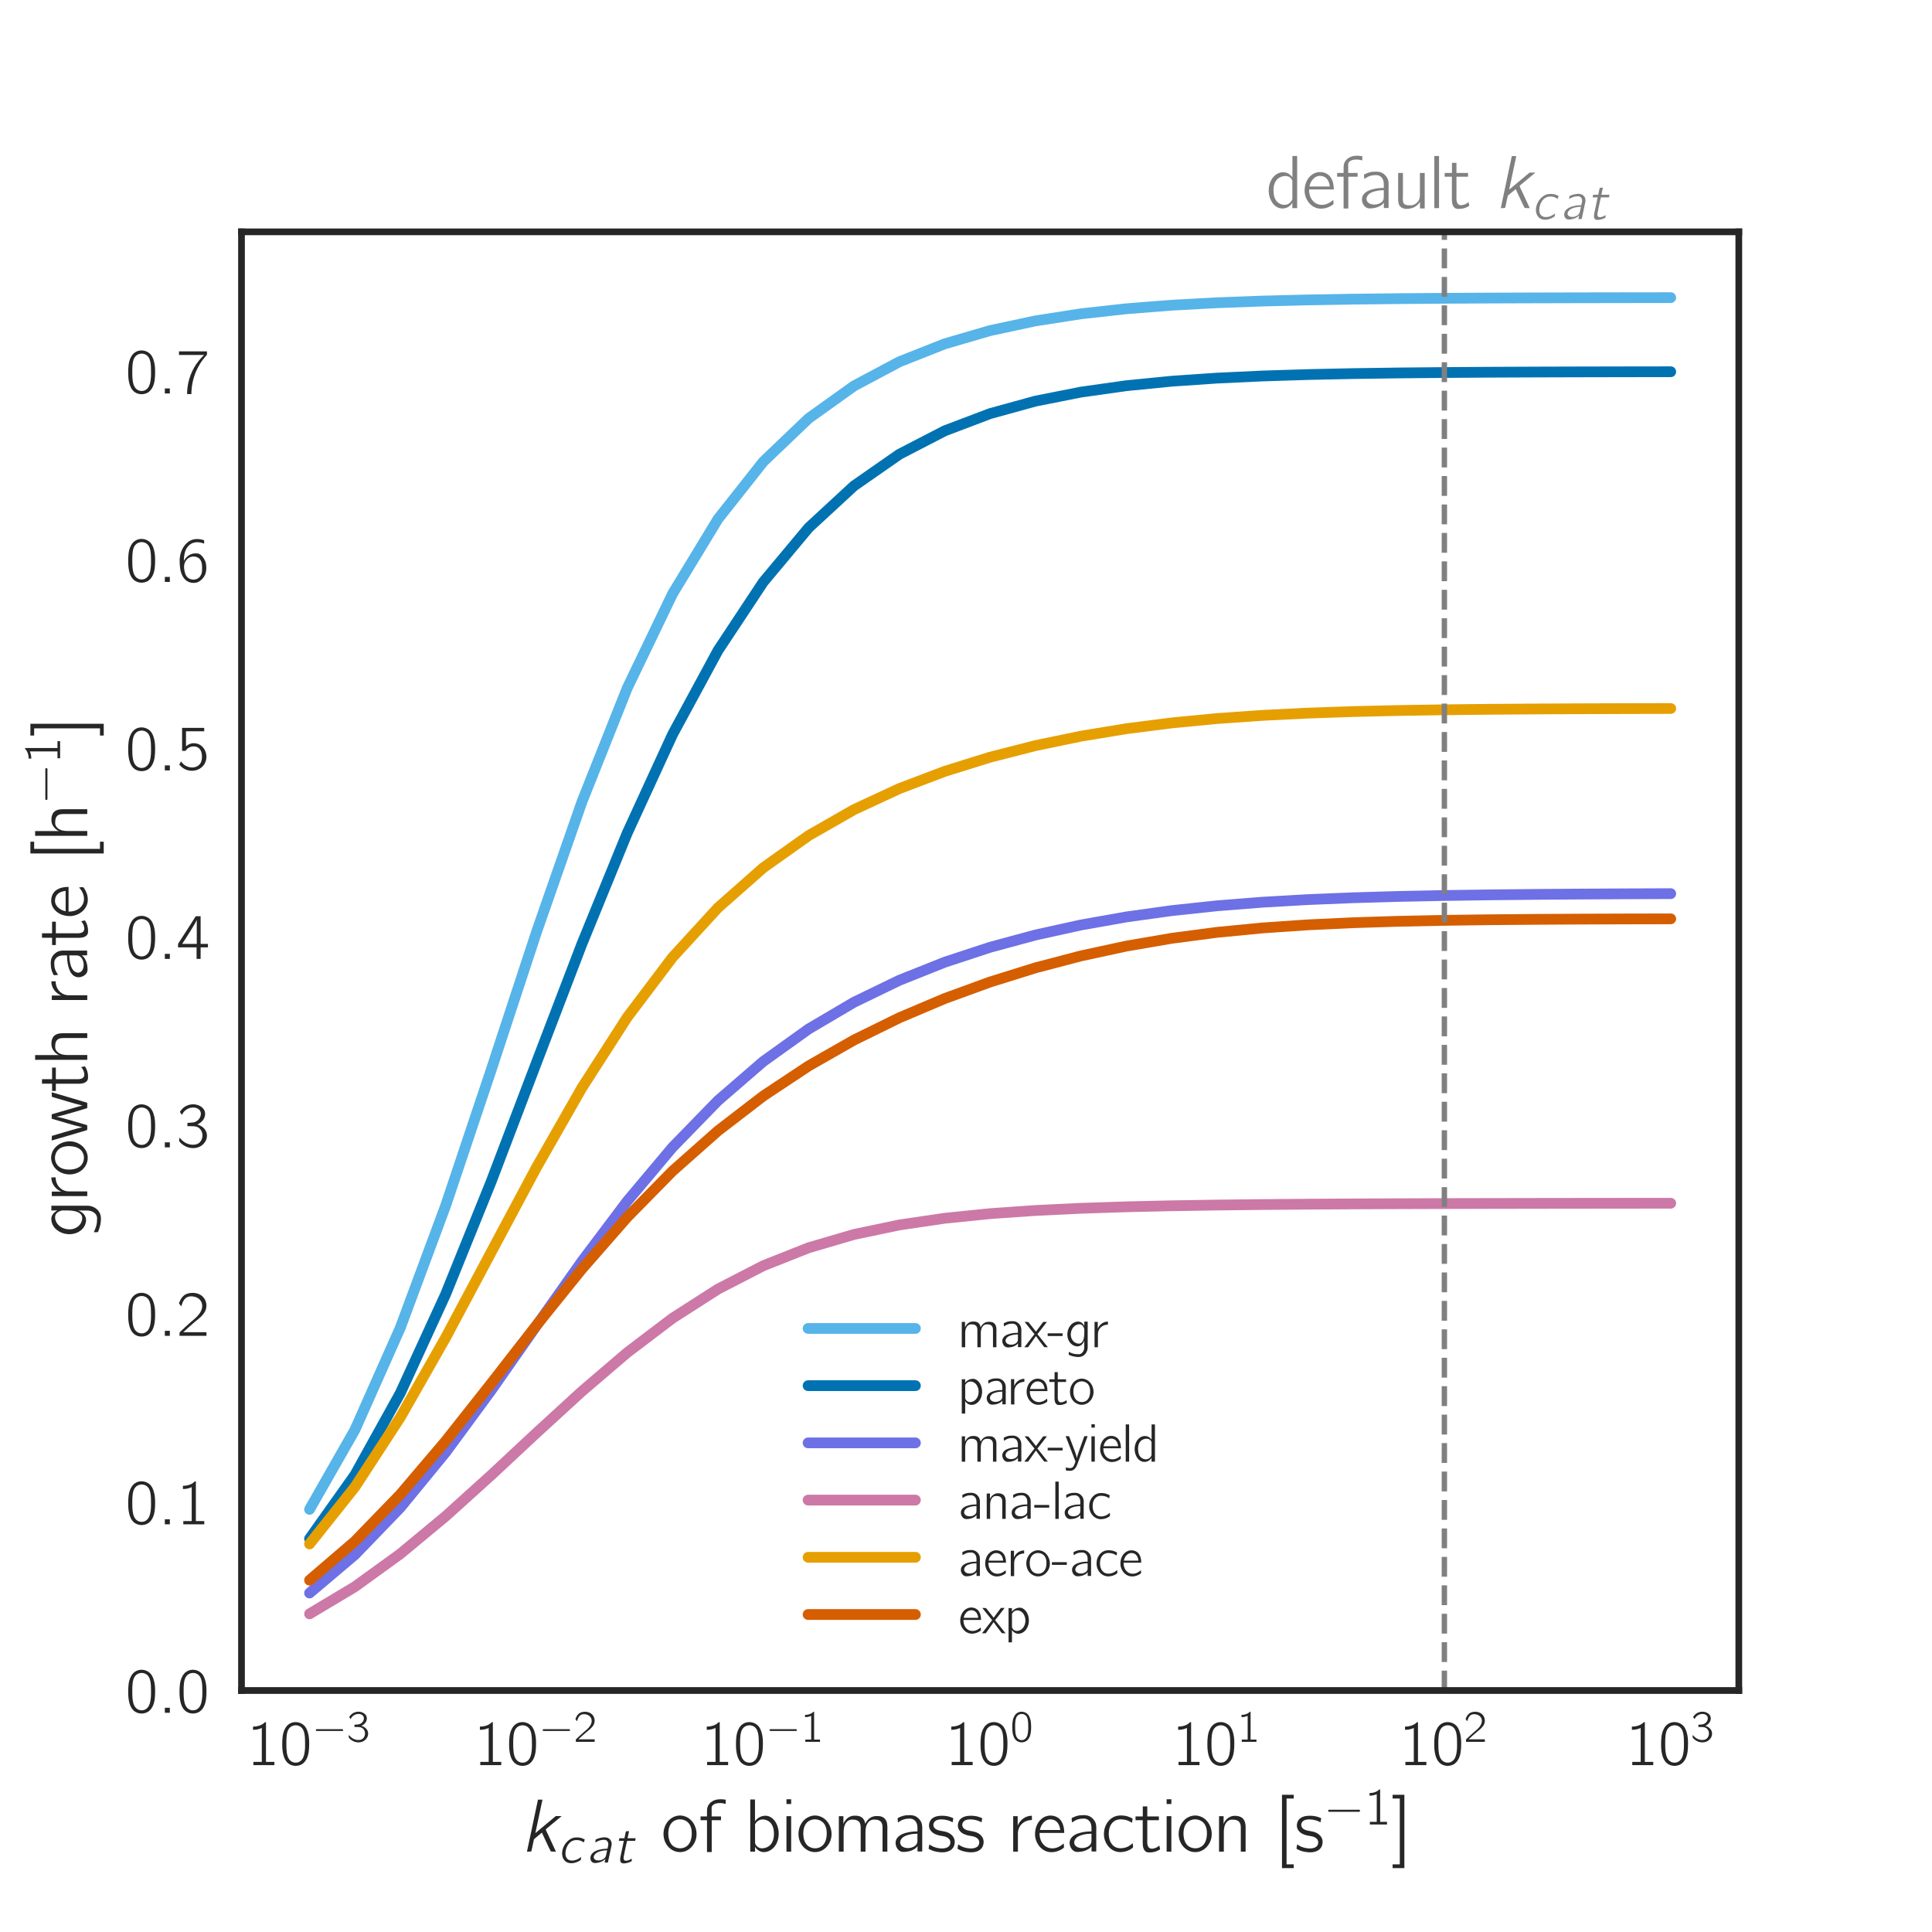 <?xml version="1.0" encoding="utf-8" standalone="no"?>
<!DOCTYPE svg PUBLIC "-//W3C//DTD SVG 1.1//EN"
  "http://www.w3.org/Graphics/SVG/1.1/DTD/svg11.dtd">
<!-- Created with matplotlib (http://matplotlib.org/) -->
<svg height="360pt" version="1.1" viewBox="0 0 360 360" width="360pt" xmlns="http://www.w3.org/2000/svg" xmlns:xlink="http://www.w3.org/1999/xlink">
 <defs>
  <style type="text/css">
*{stroke-linecap:butt;stroke-linejoin:round;}
  </style>
 </defs>
 <g id="figure_1">
  <g id="patch_1">
   <path d="M 0 360 
L 360 360 
L 360 0 
L 0 0 
z
" style="fill:#ffffff;"/>
  </g>
  <g id="axes_1">
   <g id="patch_2">
    <path d="M 45 315 
L 324 315 
L 324 43.2 
L 45 43.2 
z
" style="fill:#ffffff;"/>
   </g>
   <g id="matplotlib.axis_1">
    <g id="xtick_1">
     <g id="line2d_1"/>
     <g id="text_1">
      <!-- $10^{-3}$ -->
      <defs>
       <path d="M 9.703 60.016 
L 9.703 55 
C 15.203 55 19 56 23.406 57.906 
L 23.406 5.016 
L 10.297 5.016 
L 10.297 0 
L 43 0 
L 43 5.016 
L 29.906 5.016 
L 29.906 67 
C 27.5 67 27.906 66.359 26 64.875 
C 21.906 61.719 16.203 60.016 9.703 60.016 
z
" id="Computer_Modern_Bright-49"/>
       <path d="M 14.797 63.859 
C 11.906 61.859 9.906 59.141 8.406 56.031 
C 4.797 49 4.406 40.766 4.406 31.828 
C 4.406 20.578 6.406 10.25 12 4.312 
C 17.297 -1.203 25.703 -2.609 32.797 0.297 
C 37.203 2.016 40.406 5.719 42.406 9.734 
C 46 16.875 46.406 25.406 46.406 34.234 
C 46.406 37.047 46.297 39.859 46 42.672 
C 45.297 49.406 43 56.828 39.297 60.953 
C 33.203 67.688 22.297 69.188 14.797 63.859 
z
M 34.906 58.141 
C 39.594 53.125 40 43.484 40 34.344 
L 40 28.922 
C 40 24.297 39.203 18.281 38.203 14.859 
C 36.797 10.141 34.5 6.734 29.906 4.625 
C 24.297 2.609 18.5 4.516 15.297 8.938 
C 11 14.656 10.797 24.797 10.797 33.734 
C 10.797 42.172 10.906 51.516 15 57.031 
C 19.5 63.062 29.203 64.062 34.906 58.141 
z
" id="Computer_Modern_Bright-48"/>
       <path d="M 9.797 28.078 
C 8 27.484 7.797 24.781 9.797 24.281 
C 10.297 24.078 10.906 24.188 11.5 24.188 
L 64.703 24.188 
C 65.906 24.188 67.797 23.781 68.797 24.781 
C 69.906 25.875 69.297 27.875 67.703 28.188 
C 66.5 28.375 65.094 28.188 63.906 28.188 
L 11.406 28.188 
C 10.906 28.188 10.297 28.281 9.797 28.078 
z
" id="Computer_Modern_Bright_Math_Symbols-0"/>
       <path d="M 8.094 50.719 
C 8.906 51.922 9.5 53.234 10.406 54.438 
C 12.5 57.25 15.406 59.453 18.703 60.766 
C 23.906 62.875 31.5 62.875 35.594 58.219 
C 39.203 54.078 37.703 47.609 34.406 43.781 
C 31.406 40.25 27.5 38.531 21.703 38.531 
C 20 38.531 18.406 38.031 16.703 38.031 
L 16.703 33 
L 23.594 33 
C 29.406 33 33.203 32.109 36.406 28.688 
C 41.906 22.859 41.406 12.516 35.297 7.203 
C 32.203 4.594 27.906 3.781 23.906 4.078 
C 16.094 4.688 9.203 8.812 4.594 15.234 
C 4.094 14.234 4.094 12.828 3.906 11.719 
C 3.594 10.109 3.594 10.109 4.594 8.812 
C 7.5 4.891 13.203 1.281 17.703 -0.031 
C 25.703 -2.438 35 -1.344 41.203 4.781 
C 42.406 6 43.5 7.297 44.406 8.703 
C 48.094 14.531 48.203 22.156 44.094 27.781 
C 42.406 30.094 40.203 31.906 37.703 33.312 
C 36 34.312 34 35.312 32 35.516 
C 37.797 38.234 43.203 42.828 44.203 50.359 
C 45.094 57.375 41 61.688 36.797 64.188 
C 30.297 68 21.797 68 15.094 64.672 
C 12 63.172 9.203 60.969 7.094 58.25 
C 6.703 57.75 5.203 56.047 5.203 55.234 
C 5.203 54.734 5.594 54.234 5.906 53.828 
z
" id="Computer_Modern_Bright-51"/>
      </defs>
      <g style="fill:#262626;" transform="translate(45.988 328.902)scale(0.12 -0.12)">
       <use transform="scale(0.996)" xlink:href="#Computer_Modern_Bright-49"/>
       <use transform="translate(50.643 0)scale(0.996)" xlink:href="#Computer_Modern_Bright-48"/>
       <use transform="translate(101.286 36.154)scale(0.697)" xlink:href="#Computer_Modern_Bright_Math_Symbols-0"/>
       <use transform="translate(155.527 36.154)scale(0.697)" xlink:href="#Computer_Modern_Bright-51"/>
      </g>
     </g>
    </g>
    <g id="xtick_2">
     <g id="line2d_2"/>
     <g id="text_2">
      <!-- $10^{-2}$ -->
      <defs>
       <path d="M 7.297 45.969 
C 8.703 51.594 11.094 57.984 16.797 60.5 
C 19.203 61.5 21.797 61.703 24.406 61.5 
C 29.297 61.094 34.094 59.094 37.094 55.094 
C 39.297 52.078 40.094 48.375 39.703 44.781 
C 38.5 34.344 28.297 26.844 21.703 21.234 
C 17.906 18.031 7.094 7.812 7.094 7.812 
L 5.406 6.203 
C 4.5 5.312 4.406 5.312 4.406 3.5 
L 4.406 0 
L 46.406 0 
L 46.406 5.625 
L 10.203 5.625 
C 13.406 8.734 26.703 20.516 28.5 21.922 
C 34.297 26.656 40.797 31.375 44.297 38.219 
C 48.203 46.062 46.5 55.938 39.906 61.766 
C 35.906 65.297 30.406 67 25.094 67 
C 20.203 67 15.203 66 11.297 62.906 
C 8.297 60.391 5.797 56.688 4.406 52.875 
C 4.094 52.281 3.594 51.281 3.703 50.578 
C 3.797 49.984 4.406 49.484 4.703 49.078 
C 5.5 48.078 6.297 46.875 7.297 45.969 
z
" id="Computer_Modern_Bright-50"/>
      </defs>
      <g style="fill:#262626;" transform="translate(88.261 328.902)scale(0.12 -0.12)">
       <use transform="scale(0.996)" xlink:href="#Computer_Modern_Bright-49"/>
       <use transform="translate(50.643 0)scale(0.996)" xlink:href="#Computer_Modern_Bright-48"/>
       <use transform="translate(101.286 36.154)scale(0.697)" xlink:href="#Computer_Modern_Bright_Math_Symbols-0"/>
       <use transform="translate(155.527 36.154)scale(0.697)" xlink:href="#Computer_Modern_Bright-50"/>
      </g>
     </g>
    </g>
    <g id="xtick_3">
     <g id="line2d_3"/>
     <g id="text_3">
      <!-- $10^{-1}$ -->
      <g style="fill:#262626;" transform="translate(130.534 328.902)scale(0.12 -0.12)">
       <use transform="scale(0.996)" xlink:href="#Computer_Modern_Bright-49"/>
       <use transform="translate(50.643 0)scale(0.996)" xlink:href="#Computer_Modern_Bright-48"/>
       <use transform="translate(101.286 36.154)scale(0.697)" xlink:href="#Computer_Modern_Bright_Math_Symbols-0"/>
       <use transform="translate(155.527 36.154)scale(0.697)" xlink:href="#Computer_Modern_Bright-49"/>
      </g>
     </g>
    </g>
    <g id="xtick_4">
     <g id="line2d_4"/>
     <g id="text_4">
      <!-- $10^{0}$ -->
      <g style="fill:#262626;" transform="translate(176.1 328.902)scale(0.12 -0.12)">
       <use transform="scale(0.996)" xlink:href="#Computer_Modern_Bright-49"/>
       <use transform="translate(50.643 0)scale(0.996)" xlink:href="#Computer_Modern_Bright-48"/>
       <use transform="translate(101.286 36.154)scale(0.697)" xlink:href="#Computer_Modern_Bright-48"/>
      </g>
     </g>
    </g>
    <g id="xtick_5">
     <g id="line2d_5"/>
     <g id="text_5">
      <!-- $10^{1}$ -->
      <g style="fill:#262626;" transform="translate(218.372 328.902)scale(0.12 -0.12)">
       <use transform="scale(0.996)" xlink:href="#Computer_Modern_Bright-49"/>
       <use transform="translate(50.643 0)scale(0.996)" xlink:href="#Computer_Modern_Bright-48"/>
       <use transform="translate(101.286 36.154)scale(0.697)" xlink:href="#Computer_Modern_Bright-49"/>
      </g>
     </g>
    </g>
    <g id="xtick_6">
     <g id="line2d_6"/>
     <g id="text_6">
      <!-- $10^{2}$ -->
      <g style="fill:#262626;" transform="translate(260.645 328.902)scale(0.12 -0.12)">
       <use transform="scale(0.996)" xlink:href="#Computer_Modern_Bright-49"/>
       <use transform="translate(50.643 0)scale(0.996)" xlink:href="#Computer_Modern_Bright-48"/>
       <use transform="translate(101.286 36.154)scale(0.697)" xlink:href="#Computer_Modern_Bright-50"/>
      </g>
     </g>
    </g>
    <g id="xtick_7">
     <g id="line2d_7"/>
     <g id="text_7">
      <!-- $10^{3}$ -->
      <g style="fill:#262626;" transform="translate(302.918 328.902)scale(0.12 -0.12)">
       <use transform="scale(0.996)" xlink:href="#Computer_Modern_Bright-49"/>
       <use transform="translate(50.643 0)scale(0.996)" xlink:href="#Computer_Modern_Bright-48"/>
       <use transform="translate(101.286 36.154)scale(0.697)" xlink:href="#Computer_Modern_Bright-51"/>
      </g>
     </g>
    </g>
    <g id="xtick_8">
     <g id="line2d_8"/>
    </g>
    <g id="xtick_9">
     <g id="line2d_9"/>
    </g>
    <g id="xtick_10">
     <g id="line2d_10"/>
    </g>
    <g id="xtick_11">
     <g id="line2d_11"/>
    </g>
    <g id="xtick_12">
     <g id="line2d_12"/>
    </g>
    <g id="xtick_13">
     <g id="line2d_13"/>
    </g>
    <g id="xtick_14">
     <g id="line2d_14"/>
    </g>
    <g id="xtick_15">
     <g id="line2d_15"/>
    </g>
    <g id="xtick_16">
     <g id="line2d_16"/>
    </g>
    <g id="xtick_17">
     <g id="line2d_17"/>
    </g>
    <g id="xtick_18">
     <g id="line2d_18"/>
    </g>
    <g id="xtick_19">
     <g id="line2d_19"/>
    </g>
    <g id="xtick_20">
     <g id="line2d_20"/>
    </g>
    <g id="xtick_21">
     <g id="line2d_21"/>
    </g>
    <g id="xtick_22">
     <g id="line2d_22"/>
    </g>
    <g id="xtick_23">
     <g id="line2d_23"/>
    </g>
    <g id="xtick_24">
     <g id="line2d_24"/>
    </g>
    <g id="xtick_25">
     <g id="line2d_25"/>
    </g>
    <g id="xtick_26">
     <g id="line2d_26"/>
    </g>
    <g id="xtick_27">
     <g id="line2d_27"/>
    </g>
    <g id="xtick_28">
     <g id="line2d_28"/>
    </g>
    <g id="xtick_29">
     <g id="line2d_29"/>
    </g>
    <g id="xtick_30">
     <g id="line2d_30"/>
    </g>
    <g id="xtick_31">
     <g id="line2d_31"/>
    </g>
    <g id="xtick_32">
     <g id="line2d_32"/>
    </g>
    <g id="xtick_33">
     <g id="line2d_33"/>
    </g>
    <g id="xtick_34">
     <g id="line2d_34"/>
    </g>
    <g id="xtick_35">
     <g id="line2d_35"/>
    </g>
    <g id="xtick_36">
     <g id="line2d_36"/>
    </g>
    <g id="xtick_37">
     <g id="line2d_37"/>
    </g>
    <g id="xtick_38">
     <g id="line2d_38"/>
    </g>
    <g id="xtick_39">
     <g id="line2d_39"/>
    </g>
    <g id="xtick_40">
     <g id="line2d_40"/>
    </g>
    <g id="xtick_41">
     <g id="line2d_41"/>
    </g>
    <g id="xtick_42">
     <g id="line2d_42"/>
    </g>
    <g id="xtick_43">
     <g id="line2d_43"/>
    </g>
    <g id="xtick_44">
     <g id="line2d_44"/>
    </g>
    <g id="xtick_45">
     <g id="line2d_45"/>
    </g>
    <g id="xtick_46">
     <g id="line2d_46"/>
    </g>
    <g id="xtick_47">
     <g id="line2d_47"/>
    </g>
    <g id="xtick_48">
     <g id="line2d_48"/>
    </g>
    <g id="xtick_49">
     <g id="line2d_49"/>
    </g>
    <g id="xtick_50">
     <g id="line2d_50"/>
    </g>
    <g id="xtick_51">
     <g id="line2d_51"/>
    </g>
    <g id="xtick_52">
     <g id="line2d_52"/>
    </g>
    <g id="xtick_53">
     <g id="line2d_53"/>
    </g>
    <g id="xtick_54">
     <g id="line2d_54"/>
    </g>
    <g id="xtick_55">
     <g id="line2d_55"/>
    </g>
    <g id="xtick_56">
     <g id="line2d_56"/>
    </g>
    <g id="xtick_57">
     <g id="line2d_57"/>
    </g>
    <g id="xtick_58">
     <g id="line2d_58"/>
    </g>
    <g id="xtick_59">
     <g id="line2d_59"/>
    </g>
    <g id="xtick_60">
     <g id="line2d_60"/>
    </g>
    <g id="xtick_61">
     <g id="line2d_61"/>
    </g>
    <g id="text_8">
     <!-- $k_{cat}$ of biomass reaction [s$^{-1}$] -->
     <defs>
      <path d="M 22.906 69.5 
L 8.203 0 
C 10.203 0 12.203 0 13.906 0.297 
L 14.297 1.391 
C 15.297 6.438 16.406 11.359 17.5 16.406 
L 18.703 17.609 
C 21.906 20.125 24.906 22.938 28.203 25.453 
L 29.5 22.438 
C 33.094 15.188 36.297 7.344 40.094 0.297 
C 42.094 0 44.594 0 46.906 0 
L 36.797 21.812 
C 35.703 24.531 34.203 26.672 33.297 29.594 
L 34.797 31.094 
L 54.5 47.5 
L 54.5 47.5 
C 51.906 47.5 49.297 47.5 46.797 47.5 
L 45.703 46.703 
L 19.406 24.75 
L 28.906 69.5 
z
" id="Computer_Modern_Bright_Math_Slanted-107"/>
      <path d="M 45.594 11.328 
C 44.406 10.609 43.406 9.703 42.297 9 
C 39.703 7.266 37 5.938 34 5.219 
C 29.5 4 25.297 4 21.5 5.891 
C 15.797 9 14.906 16.219 15.797 22.016 
C 17.203 30.625 21.906 39.844 30.703 42.75 
C 35.406 44.25 41.5 43.656 45.5 41.953 
C 47.297 41.156 48.797 39.953 50.406 38.953 
L 52.5 44.484 
C 50.406 45.641 48.297 46.781 46 47.453 
C 41.297 49 33.5 49 29.203 47.484 
C 18.797 43.562 11 33.094 9.406 22.109 
C 8.297 14.859 10.203 7.719 15 3.422 
C 23.203 -3.797 35.797 -0.188 42.906 4.312 
C 43.5 4.719 44.406 5.125 44.797 5.719 
C 45.094 6.219 45.406 10.031 45.594 11.328 
z
" id="Computer_Modern_Bright_Math_Slanted-99"/>
      <path d="M 16.906 38.953 
C 18.5 39.641 19.906 40.641 21.5 41.328 
C 25 43.016 28.906 44 32.797 44 
C 34 44 35.203 44.109 36.297 43.797 
C 39.906 42.812 41.906 39.062 41.797 35.312 
C 41.797 33.234 40.797 30.062 40.5 28.484 
C 40.5 27.688 40.203 27 39.297 27 
L 37.703 27 
C 35.406 26.703 33 26.703 30.703 26.406 
C 22.094 25.109 12.5 21.922 8.906 14.844 
C 6.594 10.266 7.203 2.891 12.406 0.516 
C 15.203 -0.5 16.906 -0.5 20.703 0.094 
C 26.406 0.922 32.203 3.234 36.203 7.578 
L 34.703 0.609 
L 39.297 0.609 
C 40.297 0.609 41.203 0.406 41.203 1.703 
C 41.703 3.578 43.203 11.141 43.297 11.531 
C 43.797 13.906 48 33.094 48.203 34.578 
C 48.5 38.453 47.406 42.531 44.5 45.312 
C 42.297 47.312 39.406 48.406 36.406 48.719 
C 30.5 49.219 22.594 46.906 19.406 45.312 
C 18.906 45.109 18.094 44.906 17.703 44.422 
C 17.406 44.016 17.406 43.312 17.406 42.828 
C 17.203 41.531 17 40.234 16.906 38.953 
z
M 39.594 24 
L 38.094 17.078 
C 37.594 14.578 37.203 12.172 35.5 10.078 
C 32.203 5.969 26.094 4.156 21 4.766 
C 18.5 5.062 15.703 6.062 14.5 8.469 
C 12.703 11.969 15.406 15.984 18.094 18.188 
C 23.094 22.094 31.594 24 39.594 24 
z
" id="Computer_Modern_Bright_Math_Slanted-97"/>
      <path d="M 11.906 47.016 
L 10.906 42 
L 20.5 42 
C 19.703 39.188 19.297 36.297 18.703 33.5 
L 14.594 14.188 
C 13.703 10.406 12.594 4.891 14.5 1.594 
C 15.797 -0.5 17.906 -1 20.203 -1 
C 23.906 -1 27.594 -0.109 31 1.203 
C 31.906 1.5 35 2.797 35.5 3.406 
C 35.703 3.688 35.594 4.297 35.594 4.688 
C 35.594 5.891 35.406 7 35.406 8.203 
C 34.594 7.797 33.906 7.203 33.094 6.688 
C 32.094 6.094 31.094 5.594 30 5.188 
C 28.297 4.594 24.797 3.594 22.703 4.297 
C 20.203 5.094 19.906 8.094 20 10.406 
C 20.203 12.703 24.797 34.094 26.297 40.594 
C 26.594 41.703 26.5 42 27.906 42 
L 42.094 42 
L 43.094 47.016 
L 27.594 47.016 
L 30.5 60.5 
C 28.5 60.5 26.297 60.5 24.594 60.188 
C 23.094 56.328 23 51.062 21.5 47.203 
L 20.703 47.016 
z
" id="Computer_Modern_Bright_Math_Slanted-116"/>
      <path d="M 10.703 42.078 
C 1.797 33.234 0.797 17.875 8.5 7.938 
C 9.594 6.422 10.906 5.125 12.406 4.016 
C 16.094 1 21.5 -1.203 27.797 -0.5 
C 37.797 0.703 44.703 8.844 46.797 17.375 
C 49.594 29.328 43.703 42.672 32.703 46.891 
C 24.094 50.406 15.5 46.891 10.703 42.078 
z
M 35.703 39.359 
C 40.5 35.031 41.406 28.109 41 21.984 
C 40.703 17.266 39.406 12.344 36.094 8.828 
C 30.703 3 20.703 3 14.906 8.625 
C 11.906 11.844 10.094 16.453 9.797 21.984 
C 9.297 30.109 11.297 38.75 19.297 41.969 
C 25.203 44.578 32 42.672 35.703 39.359 
z
" id="Computer_Modern_Bright-111"/>
      <path d="M 10.594 47.016 
L 2 47.016 
L 2 42 
L 10.594 42 
L 10.594 -0.5 
L 16.906 -0.5 
L 16.906 42 
L 29.297 42 
L 29.297 47.016 
L 16.797 47.016 
L 16.797 55.781 
C 16.797 57.188 16.5 58.922 17.094 60.328 
C 19.203 64.75 26.297 65.562 32.094 64.562 
C 33.297 64.359 34.406 63.953 35.594 63.75 
L 35.594 69.391 
C 28.797 70.5 21.297 70.5 15.703 65.922 
C 14.797 65.125 14 64.344 13.297 63.328 
C 11.203 60.75 10.594 57.875 10.594 53.391 
z
" id="Computer_Modern_Bright-102"/>
      <path d="M 6.406 69.688 
L 6.406 0 
L 12.797 0 
L 12.797 6.328 
L 12.906 6.328 
C 14 4.109 16.5 2.016 18.594 0.906 
C 25.797 -2.906 34.406 0.906 39.094 7.031 
C 48.594 19.578 44.797 40.875 32.297 46.797 
C 27.406 49 21.5 48 17.094 44.984 
C 15.406 43.781 14 42.375 12.703 40.766 
L 12.703 69.688 
z
M 21.906 42.984 
C 26.594 43.375 31.5 41.266 34.297 37.453 
C 36.203 34.938 37.203 31.938 37.703 28.812 
C 38.703 21.484 37.906 12.25 31.406 7.438 
C 30.297 6.625 29.094 6.031 27.797 5.516 
C 22.406 3.516 17 4.109 14 8.844 
C 13.094 10.438 12.797 10.547 12.797 12.953 
L 12.797 33.734 
C 12.797 34.75 12.594 35.953 13 36.859 
C 14.594 40.172 18.297 42.672 21.906 42.984 
z
" id="Computer_Modern_Bright-98"/>
      <path d="M 6.406 70 
L 6.406 63.672 
L 12.703 63.672 
L 12.703 70 
z
M 6.406 47.391 
L 6.406 0 
L 12.703 0 
L 12.703 47.391 
z
" id="Computer_Modern_Bright-105"/>
      <path d="M 12.594 37.359 
L 12.5 37.359 
L 12.5 47.391 
L 6.406 47.391 
L 6.406 0 
L 12.797 0 
L 12.797 22.047 
C 12.797 26.953 12.5 31.875 14.703 36.375 
C 16.594 40.281 19.906 43.391 25.797 42.781 
C 28.797 42.781 31.797 41.984 33.703 39.453 
C 35.5 37.141 35.594 34.141 35.594 31.312 
L 35.594 0 
L 42 0 
L 42 22.047 
C 42 26.953 41.703 31.875 43.906 36.375 
C 45.797 40.281 49.094 43.391 55 42.781 
C 58 42.781 61 41.984 62.906 39.453 
C 64.703 37.141 64.797 34.141 64.797 31.312 
L 64.797 0 
L 71.203 0 
L 71.203 26.562 
C 71.203 31.375 71.797 36.781 69.703 41.188 
C 67.594 45.297 64.203 47.5 58.703 47.5 
C 55.5 47.797 52.297 47.312 49.406 45.844 
C 45.906 43.922 43.297 40.75 41.703 37.266 
C 41 40.578 40.203 42.828 38 45 
C 35.703 47.062 32.594 48 29.594 48 
C 22.297 48.594 17.703 45.562 14.594 41 
C 13.797 39.875 13 38.672 12.594 37.359 
z
" id="Computer_Modern_Bright-109"/>
      <path d="M 7.906 39.016 
C 9.594 39.859 11 41.094 12.703 41.922 
C 15.406 43.156 18.203 44 21.203 44 
C 22.594 44.094 24.203 44.297 25.594 44 
C 28.094 43.594 30.297 42.078 31.797 39.953 
C 33.297 37.516 33.906 35.391 33.906 31.469 
L 33.906 27.016 
C 29.094 27.016 24.297 26.609 19.703 25.391 
C 13.906 24.078 7.594 21.125 5.5 15.844 
C 3.406 10.781 5.594 4.078 10.094 1.031 
C 12.297 -0.5 14.906 -0.5 17.5 -0.297 
C 21.703 0 25.906 1.016 29.5 3.25 
C 31.203 4.25 32.906 5.578 33.906 7.297 
L 34 7.297 
L 34 0.203 
L 40.297 0.203 
L 40.297 26.891 
C 40.297 29.812 40.594 32.953 40 35.891 
C 39.406 39.922 36.906 43.266 34 45.594 
C 30.594 48.219 26.703 49.109 21.5 48.719 
C 16.703 48.719 13 47.5 9.406 45.766 
C 8.906 45.562 7.906 45.234 7.594 44.641 
C 7.297 44.219 7.5 43.516 7.5 43 
C 7.703 41.672 7.797 40.344 7.906 39.016 
z
M 33.906 24 
L 33.906 16.375 
C 33.906 14.062 34 11.953 32.703 9.953 
C 31.594 8.344 30.094 7.234 28.5 6.438 
C 22.797 3.516 14.094 4.422 11.594 9.25 
C 9.594 12.75 11.703 16.875 14.594 19.188 
C 18.906 22.5 27.297 24 33.906 24 
z
" id="Computer_Modern_Bright-97"/>
      <path d="M 3.094 9.641 
C 2.906 8.234 2.594 6.938 2.406 5.531 
C 2.203 4.422 1.906 3.922 2.906 3.422 
C 7 1.016 11.906 -0.297 17.703 -0.797 
C 24.203 -1.406 32.406 0.109 35.594 6.531 
C 36.5 8.344 37 10.344 37.094 12.359 
C 37.5 19.578 31.797 24.203 26.906 25.906 
C 21.406 28.016 13.906 27.312 10.094 31.531 
C 8.094 33.844 8 37.266 9.906 39.672 
C 13.906 45.297 26.797 42.875 31.906 40.375 
C 32.703 39.969 33.406 39.469 34.297 39.266 
L 35.203 44.688 
C 30.5 46.797 26.406 48 19.906 48 
C 14.297 48 9.203 46.703 6 43.484 
C 2.797 40.172 1.703 34.641 3.594 30.438 
C 5.406 26.406 9.203 23.797 13.297 22.5 
C 19.203 20.391 25.906 21.391 29.797 16.578 
C 32 13.766 31.594 9.547 29.094 7.031 
C 24.297 2.609 14.094 4.219 8.5 6.625 
C 6.594 7.438 4.906 8.641 3.094 9.641 
z
" id="Computer_Modern_Bright-115"/>
      <path d="M 12.5 34.75 
L 12.406 34.75 
L 12.406 47.391 
L 6.406 47.391 
L 6.406 0 
L 12.703 0 
L 12.703 22.891 
C 12.703 24.406 12.703 25.906 12.906 27.406 
C 14.297 35.953 21.703 42.281 31.406 42.281 
L 31.406 48 
C 25 48 19.094 44.891 15.297 39.766 
C 14.203 38.266 13 36.547 12.5 34.75 
z
" id="Computer_Modern_Bright-114"/>
      <path d="M 41.797 10.938 
C 39.5 9.234 38.797 8.328 35.906 6.812 
C 29.797 3.5 22.594 3.5 17.406 7.172 
C 12.406 10.766 9.5 16.641 9.5 25 
L 42.5 25 
C 42.5 32.422 40.797 38.859 36.594 43.375 
C 32 47.891 24.797 49.297 18.703 47.391 
C 16.406 46.688 14.297 45.484 12.406 43.969 
C 6.094 38.859 3.406 30.719 3.5 22.781 
C 3.703 12.344 10.797 1.906 21.297 -0.312 
C 26.797 -1.422 32.594 -0.203 37.5 2.297 
C 38.406 2.797 41.703 4.609 42.094 5.516 
C 42.406 6.016 41.797 10.938 41.797 10.938 
z
M 37.203 28.906 
L 10 28.906 
C 11.203 36.234 17.203 43.969 25.297 43.062 
C 31.906 42.469 35.406 37.75 36.703 31.828 
C 36.906 30.812 37 29.922 37.203 28.906 
z
" id="Computer_Modern_Bright-101"/>
      <path d="M 42.406 11.25 
C 40.5 9.844 38.797 8.328 36.703 7.125 
C 32 4.625 24.797 3.422 19.406 5.922 
C 11.594 9.938 9.5 19.688 10.594 27.719 
C 10.797 29.328 11.094 30.922 11.594 32.438 
C 13.797 38.969 19.297 44.078 28.297 43.078 
C 33.094 42.672 35.5 41.875 39.297 39.766 
C 40 39.359 40.594 38.859 41.406 38.656 
C 41.5 39.859 41.797 41.172 42 42.375 
C 42.297 43.984 42.297 44.188 40.797 44.891 
C 39.703 45.391 38.594 45.984 37.406 46.391 
C 32.797 48.406 25.203 49 20 47.5 
C 12.906 45.484 7.594 39.359 5.297 32.531 
C 4.203 29.422 3.906 26.109 3.906 22.797 
C 4 12.25 11.203 1.906 21.703 -0.203 
C 27.5 -1.406 34.203 0.297 38.203 2.406 
C 39.203 2.906 42.203 4.719 42.703 5.625 
C 43 6.125 42.406 11.25 42.406 11.25 
z
" id="Computer_Modern_Bright-99"/>
      <path d="M 10.797 60.5 
L 10.797 47.016 
L 1.094 47.016 
L 1.094 42 
L 10.703 42 
L 10.703 15.016 
C 10.703 10.578 10.406 5.234 13.297 1.516 
C 15 -0.703 17.297 -1.297 20.797 -1 
C 23.703 -1 26.594 -0.391 29.297 0.656 
C 30.203 1.062 33.5 2.516 33.906 3.234 
C 34.094 3.641 32.797 8.094 32.797 8.094 
L 30.406 6.266 
C 27.297 4.344 21.094 2.328 18.5 5.969 
C 16.203 9.094 16.797 13.75 16.797 17.375 
L 16.797 42 
L 32.297 42 
L 32.297 47.016 
L 16.797 47.016 
L 16.797 60.5 
z
" id="Computer_Modern_Bright-116"/>
      <path d="M 12.594 37.281 
L 12.5 37.281 
L 12.5 47.391 
L 6.406 47.391 
L 6.406 0 
L 12.797 0 
L 12.797 21.938 
C 12.797 26.844 12.5 31.875 14.703 36.469 
C 15.797 38.781 17.5 40.781 19.797 41.984 
C 21.703 42.891 23.703 42.891 25.797 42.688 
C 28.797 42.688 31.703 41.891 33.594 39.375 
C 35.406 37.062 35.5 34.062 35.5 31.25 
L 35.5 0 
L 41.906 0 
L 41.906 26.859 
C 41.906 31.875 42.406 37.375 40 41.891 
C 38.094 45.5 34.406 47.203 30.5 47.703 
C 28.5 48 26.406 48 24.406 47.609 
C 19.203 46.5 14.406 42.297 12.594 37.281 
z
" id="Computer_Modern_Bright-110"/>
      <path d="M 10.594 76 
L 10.594 -22 
L 26.297 -22 
L 26.297 -16.969 
L 16.703 -16.969 
L 16.703 70.984 
L 26.297 70.984 
L 26.297 76 
z
" id="Computer_Modern_Bright-91"/>
      <path d="M 1.5 76 
L 1.5 70.984 
L 11.094 70.984 
L 11.094 -16.969 
L 1.5 -16.969 
L 1.5 -22 
L 17.203 -22 
L 17.203 76 
z
" id="Computer_Modern_Bright-93"/>
     </defs>
     <g style="fill:#262626;" transform="translate(97.05 347.119)scale(0.14 -0.14)">
      <use transform="translate(0 14.944)scale(0.996)" xlink:href="#Computer_Modern_Bright_Math_Slanted-107"/>
      <use transform="translate(48.568 0)scale(0.697)" xlink:href="#Computer_Modern_Bright_Math_Slanted-99"/>
      <use transform="translate(87.298 0)scale(0.697)" xlink:href="#Computer_Modern_Bright_Math_Slanted-97"/>
      <use transform="translate(122.806 0)scale(0.697)" xlink:href="#Computer_Modern_Bright_Math_Slanted-116"/>
      <use transform="translate(186.584 14.944)scale(0.996)" xlink:href="#Computer_Modern_Bright-111"/>
      <use transform="translate(237.227 14.944)scale(0.996)" xlink:href="#Computer_Modern_Bright-102"/>
      <use transform="translate(298.995 14.944)scale(0.996)" xlink:href="#Computer_Modern_Bright-98"/>
      <use transform="translate(347.148 14.944)scale(0.996)" xlink:href="#Computer_Modern_Bright-105"/>
      <use transform="translate(366.243 14.944)scale(0.996)" xlink:href="#Computer_Modern_Bright-111"/>
      <use transform="translate(416.886 14.944)scale(0.996)" xlink:href="#Computer_Modern_Bright-109"/>
      <use transform="translate(494.096 14.944)scale(0.996)" xlink:href="#Computer_Modern_Bright-97"/>
      <use transform="translate(540.588 14.944)scale(0.996)" xlink:href="#Computer_Modern_Bright-115"/>
      <use transform="translate(579.027 14.944)scale(0.996)" xlink:href="#Computer_Modern_Bright-115"/>
      <use transform="translate(648.931 14.944)scale(0.996)" xlink:href="#Computer_Modern_Bright-114"/>
      <use transform="translate(680.895 14.944)scale(0.996)" xlink:href="#Computer_Modern_Bright-101"/>
      <use transform="translate(725.726 14.944)scale(0.996)" xlink:href="#Computer_Modern_Bright-97"/>
      <use transform="translate(772.219 14.944)scale(0.996)" xlink:href="#Computer_Modern_Bright-99"/>
      <use transform="translate(817.05 14.944)scale(0.996)" xlink:href="#Computer_Modern_Bright-116"/>
      <use transform="translate(853.165 14.944)scale(0.996)" xlink:href="#Computer_Modern_Bright-105"/>
      <use transform="translate(872.26 14.944)scale(0.996)" xlink:href="#Computer_Modern_Bright-111"/>
      <use transform="translate(922.903 14.944)scale(0.996)" xlink:href="#Computer_Modern_Bright-110"/>
      <use transform="translate(1002.52 14.944)scale(0.996)" xlink:href="#Computer_Modern_Bright-91"/>
      <use transform="translate(1030.194 14.944)scale(0.996)" xlink:href="#Computer_Modern_Bright-115"/>
      <use transform="translate(1068.633 51.098)scale(0.697)" xlink:href="#Computer_Modern_Bright_Math_Symbols-0"/>
      <use transform="translate(1122.874 51.098)scale(0.697)" xlink:href="#Computer_Modern_Bright-49"/>
      <use transform="translate(1158.823 14.944)scale(0.996)" xlink:href="#Computer_Modern_Bright-93"/>
     </g>
    </g>
   </g>
   <g id="matplotlib.axis_2">
    <g id="ytick_1">
     <g id="line2d_62"/>
     <g id="text_9">
      <!-- $0.0$ -->
      <defs>
       <path d="M 10.703 7.812 
L 10.703 0 
L 18.5 0 
L 18.5 7.812 
z
" id="Computer_Modern_Bright_Math_Slanted-58"/>
      </defs>
      <g style="fill:#262626;" transform="translate(23.36 319.151)scale(0.12 -0.12)">
       <use transform="scale(0.996)" xlink:href="#Computer_Modern_Bright-48"/>
       <use transform="translate(50.643 0)scale(0.996)" xlink:href="#Computer_Modern_Bright_Math_Slanted-58"/>
       <use transform="translate(79.701 0)scale(0.996)" xlink:href="#Computer_Modern_Bright-48"/>
      </g>
     </g>
    </g>
    <g id="ytick_2">
     <g id="line2d_63"/>
     <g id="text_10">
      <!-- $0.1$ -->
      <g style="fill:#262626;" transform="translate(23.36 284.032)scale(0.12 -0.12)">
       <use transform="scale(0.996)" xlink:href="#Computer_Modern_Bright-48"/>
       <use transform="translate(50.643 0)scale(0.996)" xlink:href="#Computer_Modern_Bright_Math_Slanted-58"/>
       <use transform="translate(79.701 0)scale(0.996)" xlink:href="#Computer_Modern_Bright-49"/>
      </g>
     </g>
    </g>
    <g id="ytick_3">
     <g id="line2d_64"/>
     <g id="text_11">
      <!-- $0.2$ -->
      <g style="fill:#262626;" transform="translate(23.36 248.912)scale(0.12 -0.12)">
       <use transform="scale(0.996)" xlink:href="#Computer_Modern_Bright-48"/>
       <use transform="translate(50.643 0)scale(0.996)" xlink:href="#Computer_Modern_Bright_Math_Slanted-58"/>
       <use transform="translate(79.701 0)scale(0.996)" xlink:href="#Computer_Modern_Bright-50"/>
      </g>
     </g>
    </g>
    <g id="ytick_4">
     <g id="line2d_65"/>
     <g id="text_12">
      <!-- $0.3$ -->
      <g style="fill:#262626;" transform="translate(23.36 213.792)scale(0.12 -0.12)">
       <use transform="scale(0.996)" xlink:href="#Computer_Modern_Bright-48"/>
       <use transform="translate(50.643 0)scale(0.996)" xlink:href="#Computer_Modern_Bright_Math_Slanted-58"/>
       <use transform="translate(79.701 0)scale(0.996)" xlink:href="#Computer_Modern_Bright-51"/>
      </g>
     </g>
    </g>
    <g id="ytick_5">
     <g id="line2d_66"/>
     <g id="text_13">
      <!-- $0.4$ -->
      <defs>
       <path d="M 2.094 18 
L 31 18 
L 31 0 
L 37.297 0 
L 37.297 18 
L 48.703 18 
L 48.703 23.328 
L 37.297 23.328 
L 37.297 66.469 
L 31.906 66.469 
C 30.094 66.469 29.594 66.578 28.797 65.062 
C 24.797 58.516 3.703 25.766 3 24.859 
C 2.203 23.438 2.094 23.547 2.094 21.438 
z
M 31.297 60.875 
L 31.297 23.328 
L 8.594 23.328 
C 9.297 24.734 10.297 26.031 11.203 27.438 
C 16.203 35.172 28.094 53.547 30.594 59.281 
C 30.906 59.781 31 60.375 31.297 60.875 
z
" id="Computer_Modern_Bright-52"/>
      </defs>
      <g style="fill:#262626;" transform="translate(23.36 178.673)scale(0.12 -0.12)">
       <use transform="scale(0.996)" xlink:href="#Computer_Modern_Bright-48"/>
       <use transform="translate(50.643 0)scale(0.996)" xlink:href="#Computer_Modern_Bright_Math_Slanted-58"/>
       <use transform="translate(79.701 0)scale(0.996)" xlink:href="#Computer_Modern_Bright-52"/>
      </g>
     </g>
    </g>
    <g id="ytick_6">
     <g id="line2d_67"/>
     <g id="text_14">
      <!-- $0.5$ -->
      <defs>
       <path d="M 8.406 66.328 
L 8.406 30.453 
L 12.203 30.453 
C 12.703 30.453 13.406 30.359 13.797 30.562 
C 14.297 30.859 14.594 31.562 14.906 31.969 
C 15.594 32.859 16.406 33.562 17.203 34.266 
C 20.797 37.281 27.703 38.484 32.297 36.172 
C 38.594 33.172 39.797 25.219 39.297 19 
C 39 15.062 37.797 11.453 35.5 9.141 
C 30.203 3.5 21.297 3.5 14.797 6.797 
C 11.594 8.406 8.906 10.922 6.906 13.922 
L 6.797 13.922 
C 6.5 13.422 4.203 9.906 4.203 9.297 
C 4.203 8.891 4.5 8.594 4.703 8.297 
C 7.703 4.781 11.594 2.062 16.094 0.562 
C 25 -2.25 35 -0.047 41.297 7.188 
C 48.797 15.922 47.797 30.156 39.094 37.766 
C 36.5 40.188 32.906 41.891 28.594 42.281 
C 22.797 43.094 17.594 40.281 14.5 37.672 
L 14.5 61 
L 42.906 61 
L 42.906 66.328 
z
" id="Computer_Modern_Bright-53"/>
      </defs>
      <g style="fill:#262626;" transform="translate(23.36 143.553)scale(0.12 -0.12)">
       <use transform="scale(0.996)" xlink:href="#Computer_Modern_Bright-48"/>
       <use transform="translate(50.643 0)scale(0.996)" xlink:href="#Computer_Modern_Bright_Math_Slanted-58"/>
       <use transform="translate(79.701 0)scale(0.996)" xlink:href="#Computer_Modern_Bright-53"/>
      </g>
     </g>
    </g>
    <g id="ytick_7">
     <g id="line2d_68"/>
     <g id="text_15">
      <!-- $0.6$ -->
      <defs>
       <path d="M 11.297 32.625 
L 11.203 32.625 
C 11.203 41.766 12.797 52.422 20.594 58.25 
C 24.906 61.375 30.703 62.969 38.203 61.172 
C 39.797 60.766 41.297 60.156 42.797 59.766 
L 42.797 63.281 
C 42.797 63.672 42.906 64.375 42.594 64.781 
C 41.906 65.688 36.297 66.594 36.094 66.594 
C 27.406 67.594 21.703 65.688 16.406 61.172 
C 10 55.641 6.297 47.516 5.094 39.281 
C 4 32.656 4.906 22 6.203 16.781 
C 8.297 9.047 12.297 2.219 19.703 -0.391 
C 24.094 -2 29.5 -2 33.703 0.016 
C 37.094 1.641 39.906 4.469 42.094 7.5 
C 45.594 12.344 46.5 18.219 46.094 24.172 
C 45.906 27.109 45.5 30.047 44.297 32.766 
C 42.406 37.125 39.203 41.672 35.094 43.688 
C 33.203 44.5 31.203 44.5 29.203 44.5 
C 23.906 44.5 18.906 42.188 15.203 38.359 
C 13.594 36.75 12 34.719 11.297 32.625 
z
M 24.406 39.516 
C 28.203 39.812 32.203 39.219 35.094 36.5 
C 38.906 32.891 39.594 27.766 39.594 22.812 
C 39.594 19.469 39.703 16.016 38.703 12.859 
C 38.094 11.234 37.297 9.828 36.406 8.5 
C 34.203 5.562 31.406 4.125 26.797 3.516 
C 22.297 3.516 17.797 5.312 15.203 9.125 
C 13.594 11.328 12.797 14.047 12.297 16.641 
C 11.703 19.344 11.297 22.141 11.5 24.859 
C 12 31.984 17 38.516 24.406 39.516 
z
" id="Computer_Modern_Bright-54"/>
      </defs>
      <g style="fill:#262626;" transform="translate(23.36 108.434)scale(0.12 -0.12)">
       <use transform="scale(0.996)" xlink:href="#Computer_Modern_Bright-48"/>
       <use transform="translate(50.643 0)scale(0.996)" xlink:href="#Computer_Modern_Bright_Math_Slanted-58"/>
       <use transform="translate(79.701 0)scale(0.996)" xlink:href="#Computer_Modern_Bright-54"/>
      </g>
     </g>
    </g>
    <g id="ytick_8">
     <g id="line2d_69"/>
     <g id="text_16">
      <!-- $0.7$ -->
      <defs>
       <path d="M 3.594 65.625 
L 3.594 60 
L 42.797 60 
L 39.094 56.375 
C 35.797 52.859 32.797 49.125 30.094 45.109 
C 21.094 31.516 16.203 15.312 16.203 -1 
L 22.906 -1 
C 22.906 13.703 26.594 28.391 33.594 41.375 
C 37 47.922 40.594 52.641 45.297 58.172 
C 45.906 58.781 46.797 59.484 47.094 60.281 
C 47.297 60.781 47.203 61.484 47.203 62.109 
L 47.203 65.625 
z
" id="Computer_Modern_Bright-55"/>
      </defs>
      <g style="fill:#262626;" transform="translate(23.36 73.314)scale(0.12 -0.12)">
       <use transform="scale(0.996)" xlink:href="#Computer_Modern_Bright-48"/>
       <use transform="translate(50.643 0)scale(0.996)" xlink:href="#Computer_Modern_Bright_Math_Slanted-58"/>
       <use transform="translate(79.701 0)scale(0.996)" xlink:href="#Computer_Modern_Bright-55"/>
      </g>
     </g>
    </g>
    <g id="text_17">
     <!-- growth rate [h$^{-1}$] -->
     <defs>
      <path d="M 35.406 11.984 
L 35.5 11.984 
L 35.5 2.656 
C 35.5 -0.156 35.5 -2.859 34.594 -5.562 
C 33.094 -9.188 30.5 -12.5 26.203 -13.094 
C 25 -13.203 23.703 -13.094 22.5 -13 
C 16 -13 11.703 -11.047 6.5 -8.672 
L 6.5 -12.484 
C 6.5 -14.406 6.797 -14.5 8.703 -15.109 
C 13.797 -17.219 23 -19.312 29.297 -17.719 
C 36.297 -15.906 41.406 -9.281 41.906 -1.219 
C 42 0.188 41.906 1.703 41.906 3.125 
L 41.906 48 
L 35.594 48 
L 35.594 39.984 
C 34.094 42.484 32.5 44.797 29.906 46.406 
C 22.906 50.625 13.406 46 9.5 40.578 
C 3.094 32.641 1.906 20.344 7 11.484 
C 8 9.781 9.203 8.172 10.594 6.766 
C 15.406 2.047 23.594 -0.469 29.5 3.75 
C 31.906 5.359 34.703 9.078 35.406 11.984 
z
M 25.5 43 
C 26.406 43 27.406 43 28.297 42.797 
C 31.906 42.094 33.906 38.875 35.094 35.656 
C 35.797 33.453 35.594 31.047 35.594 28.734 
C 35.594 23.719 35.5 18.5 33.797 13.766 
C 32.594 10.266 30.094 7.141 26.203 6.75 
C 24.906 6.641 23.594 6.844 22.297 7.141 
C 16.203 8.547 12 13.766 10.703 19.797 
C 8.906 28.531 13.203 39.172 22 42.188 
C 23.094 42.594 24.297 42.891 25.5 43 
z
" id="Computer_Modern_Bright-103"/>
      <path d="M 0.703 47.5 
C 0.906 46.203 14.406 0.906 14.406 0.906 
C 14.703 0 15.203 0 16.5 0 
L 19.594 0 
C 20.094 0 20.797 -0.094 21.094 0.297 
C 21.406 0.609 22.297 3.812 22.297 3.812 
C 25.297 14.625 30.5 30.969 32.5 41.094 
L 32.594 41.094 
C 32.594 39.688 33.094 38.281 33.406 36.891 
C 35 29.766 43.5 1 43.906 0.297 
C 44.203 -0.203 45 0 45.5 0 
L 49.297 0 
C 49.797 0 50.5 -0.094 50.906 0.109 
C 51.203 0.297 51.297 0.703 51.406 1 
C 54.406 11.641 64.703 45.203 65.094 47.5 
C 63 47.5 60.906 47.5 59.094 47.203 
L 58.703 46.188 
C 54.906 33 50.797 20.203 47.406 6.609 
L 47.297 6.609 
L 46.203 11.219 
L 35.703 47.5 
L 29.797 47.5 
C 26 33.875 21.594 20.844 18.406 6.609 
L 16.703 13.609 
C 13.406 24.812 10.297 36.203 6.906 47.203 
C 5.094 47.5 2.797 47.5 0.703 47.5 
z
" id="Computer_Modern_Bright-119"/>
      <path d="M 6.406 69.688 
L 6.406 0 
L 12.797 0 
L 12.797 21.984 
C 12.797 26.906 12.5 31.938 14.703 36.547 
C 15.797 38.859 17.5 40.875 19.797 42.078 
C 21.703 42.984 23.703 42.984 25.797 42.781 
C 28.797 42.781 31.703 41.984 33.594 39.453 
C 35.406 37.141 35.5 34.141 35.5 31.312 
L 35.5 0 
L 41.906 0 
L 41.906 27.219 
C 41.906 32.234 42.406 37.75 39.906 42.281 
C 37.906 45.688 34.406 47.297 30.703 47.797 
C 28.703 48 26.703 48 24.703 47.703 
C 21.094 47.016 18 45.031 15.594 42.344 
C 14.5 41.047 13.203 39.469 12.797 37.766 
L 12.703 37.766 
L 12.703 69.688 
z
" id="Computer_Modern_Bright-104"/>
     </defs>
     <g style="fill:#262626;" transform="translate(16.261 230.512)rotate(-90)scale(0.14 -0.14)">
      <use transform="scale(0.996)" xlink:href="#Computer_Modern_Bright-103"/>
      <use transform="translate(48.152 0)scale(0.996)" xlink:href="#Computer_Modern_Bright-114"/>
      <use transform="translate(80.116 0)scale(0.996)" xlink:href="#Computer_Modern_Bright-111"/>
      <use transform="translate(127.853 0)scale(0.996)" xlink:href="#Computer_Modern_Bright-119"/>
      <use transform="translate(193.44 0)scale(0.996)" xlink:href="#Computer_Modern_Bright-116"/>
      <use transform="translate(229.555 0)scale(0.996)" xlink:href="#Computer_Modern_Bright-104"/>
      <use transform="translate(309.172 0)scale(0.996)" xlink:href="#Computer_Modern_Bright-114"/>
      <use transform="translate(341.136 0)scale(0.996)" xlink:href="#Computer_Modern_Bright-97"/>
      <use transform="translate(387.628 0)scale(0.996)" xlink:href="#Computer_Modern_Bright-116"/>
      <use transform="translate(423.742 0)scale(0.996)" xlink:href="#Computer_Modern_Bright-101"/>
      <use transform="translate(500.039 0)scale(0.996)" xlink:href="#Computer_Modern_Bright-91"/>
      <use transform="translate(527.713 0)scale(0.996)" xlink:href="#Computer_Modern_Bright-104"/>
      <use transform="translate(575.866 36.154)scale(0.697)" xlink:href="#Computer_Modern_Bright_Math_Symbols-0"/>
      <use transform="translate(630.107 36.154)scale(0.697)" xlink:href="#Computer_Modern_Bright-49"/>
      <use transform="translate(666.055 0)scale(0.996)" xlink:href="#Computer_Modern_Bright-93"/>
     </g>
    </g>
   </g>
   <g id="line2d_70">
    <path clip-path="url(#p7f7e481be0)" d="M 57.682 281.251 
L 66.136 266.424 
L 74.591 247.402 
L 83.045 224.646 
L 91.5 199.44 
L 99.955 173.719 
L 108.409 149.491 
L 116.864 128.238 
L 125.318 110.652 
L 133.773 96.729 
L 142.227 86.033 
L 150.682 77.956 
L 159.136 71.911 
L 167.591 67.407 
L 176.045 64.066 
L 184.5 61.599 
L 192.955 59.789 
L 201.409 58.476 
L 209.864 57.535 
L 218.318 56.872 
L 226.773 56.413 
L 235.227 56.098 
L 243.682 55.886 
L 252.136 55.743 
L 260.591 55.647 
L 269.045 55.582 
L 277.5 55.538 
L 285.955 55.508 
L 294.409 55.488 
L 302.864 55.473 
L 311.318 55.463 
" style="fill:none;stroke:#56b4e9;stroke-linecap:round;stroke-width:2;"/>
   </g>
   <g id="line2d_71">
    <path clip-path="url(#p7f7e481be0)" d="M 57.682 286.712 
L 66.136 274.814 
L 74.591 259.578 
L 83.045 241.148 
L 91.5 220.236 
L 99.955 198.026 
L 108.409 175.939 
L 116.864 155.252 
L 125.318 136.861 
L 133.773 121.234 
L 142.227 108.453 
L 150.682 98.332 
L 159.136 90.53 
L 167.591 84.642 
L 176.045 80.272 
L 184.5 77.067 
L 192.955 74.739 
L 201.409 73.064 
L 209.864 71.872 
L 218.318 71.035 
L 226.773 70.456 
L 235.227 70.06 
L 243.682 69.792 
L 252.136 69.613 
L 260.591 69.493 
L 269.045 69.413 
L 277.5 69.359 
L 285.955 69.322 
L 294.409 69.297 
L 302.864 69.28 
L 311.318 69.268 
" style="fill:none;stroke:#0072b2;stroke-linecap:round;stroke-width:2;"/>
   </g>
   <g id="line2d_72">
    <path clip-path="url(#p7f7e481be0)" d="M 57.682 296.838 
L 66.136 289.689 
L 74.591 280.915 
L 83.045 270.606 
L 91.5 259.108 
L 99.955 247.028 
L 108.409 235.063 
L 116.864 223.836 
L 125.318 213.778 
L 133.773 205.092 
L 142.227 197.784 
L 150.682 191.73 
L 159.136 186.751 
L 167.591 182.658 
L 176.045 179.288 
L 184.5 176.508 
L 192.955 174.222 
L 201.409 172.356 
L 209.864 170.858 
L 218.318 169.682 
L 226.773 168.783 
L 235.227 168.115 
L 243.682 167.629 
L 252.136 167.283 
L 260.591 167.038 
L 269.045 166.866 
L 277.5 166.744 
L 285.955 166.658 
L 294.409 166.595 
L 302.864 166.55 
L 311.318 166.517 
" style="fill:none;stroke:#6e70e5;stroke-linecap:round;stroke-width:2;"/>
   </g>
   <g id="line2d_73">
    <path clip-path="url(#p7f7e481be0)" d="M 57.682 300.721 
L 66.136 295.655 
L 74.591 289.539 
L 83.045 282.524 
L 91.5 274.893 
L 99.955 267.011 
L 108.409 259.27 
L 116.864 252.044 
L 125.318 245.628 
L 133.773 240.21 
L 142.227 235.85 
L 150.682 232.498 
L 159.136 230.021 
L 167.591 228.247 
L 176.045 227.003 
L 184.5 226.144 
L 192.955 225.553 
L 201.409 225.149 
L 209.864 224.87 
L 218.318 224.677 
L 226.773 224.543 
L 235.227 224.448 
L 243.682 224.38 
L 252.136 224.331 
L 260.591 224.296 
L 269.045 224.269 
L 277.5 224.249 
L 285.955 224.234 
L 294.409 224.222 
L 302.864 224.213 
L 311.318 224.207 
" style="fill:none;stroke:#cc79a7;stroke-linecap:round;stroke-width:2;"/>
   </g>
   <g id="line2d_74">
    <path clip-path="url(#p7f7e481be0)" d="M 57.682 287.695 
L 66.136 277.076 
L 74.591 264.098 
L 83.045 249.241 
L 91.5 233.371 
L 99.955 217.546 
L 108.409 202.729 
L 116.864 189.572 
L 125.318 178.38 
L 133.773 169.155 
L 142.227 161.691 
L 150.682 155.693 
L 159.136 150.859 
L 167.591 146.936 
L 176.045 143.726 
L 184.5 141.09 
L 192.955 138.93 
L 201.409 137.178 
L 209.864 135.785 
L 218.318 134.705 
L 226.773 133.892 
L 235.227 133.299 
L 243.682 132.879 
L 252.136 132.589 
L 260.591 132.391 
L 269.045 132.257 
L 277.5 132.168 
L 285.955 132.107 
L 294.409 132.066 
L 302.864 132.039 
L 311.318 132.019 
" style="fill:none;stroke:#e69f00;stroke-linecap:round;stroke-width:2;"/>
   </g>
   <g id="line2d_75">
    <path clip-path="url(#p7f7e481be0)" d="M 57.682 294.447 
L 66.136 287.191 
L 74.591 278.46 
L 83.045 268.513 
L 91.5 257.821 
L 99.955 246.958 
L 108.409 236.48 
L 116.864 226.815 
L 125.318 218.21 
L 133.773 210.719 
L 142.227 204.219 
L 150.682 198.616 
L 159.136 193.794 
L 167.591 189.641 
L 176.045 186.059 
L 184.5 182.976 
L 192.955 180.34 
L 201.409 178.12 
L 209.864 176.294 
L 218.318 174.841 
L 226.773 173.729 
L 235.227 172.911 
L 243.682 172.332 
L 252.136 171.935 
L 260.591 171.669 
L 269.045 171.494 
L 277.5 171.381 
L 285.955 171.309 
L 294.409 171.262 
L 302.864 171.232 
L 311.318 171.213 
" style="fill:none;stroke:#d55e00;stroke-linecap:round;stroke-width:2;"/>
   </g>
   <g id="line2d_76">
    <path clip-path="url(#p7f7e481be0)" d="M 269.138 315 
L 269.138 43.2 
" style="fill:none;stroke:#808080;stroke-dasharray:3.7,1.6;stroke-dashoffset:0;"/>
   </g>
   <g id="patch_3">
    <path d="M 45 315 
L 45 43.2 
" style="fill:none;stroke:#262626;stroke-linecap:square;stroke-linejoin:miter;stroke-width:1.25;"/>
   </g>
   <g id="patch_4">
    <path d="M 324 315 
L 324 43.2 
" style="fill:none;stroke:#262626;stroke-linecap:square;stroke-linejoin:miter;stroke-width:1.25;"/>
   </g>
   <g id="patch_5">
    <path d="M 45 315 
L 324 315 
" style="fill:none;stroke:#262626;stroke-linecap:square;stroke-linejoin:miter;stroke-width:1.25;"/>
   </g>
   <g id="patch_6">
    <path d="M 45 43.2 
L 324 43.2 
" style="fill:none;stroke:#262626;stroke-linecap:square;stroke-linejoin:miter;stroke-width:1.25;"/>
   </g>
   <g id="text_18">
    <!-- default $k_{cat}$ -->
    <defs>
     <path d="M 35.594 69.688 
L 35.594 41.375 
C 33.703 43.484 31.797 45.484 29.203 46.688 
C 20.297 50.406 11.703 45.594 7.297 37.656 
C 2.203 28.219 2.797 15.766 8.906 6.922 
C 13.203 0.797 20.297 -2.203 27.797 0.5 
C 30.703 1.609 34.203 4.516 35.406 7.125 
L 35.5 7.125 
L 35.5 0 
L 41.906 0 
L 41.906 69.688 
z
M 35.203 37.453 
C 35.703 36.547 35.5 35.344 35.5 34.344 
L 35.5 13.656 
C 35.5 11.344 35.406 11.141 34.094 9.344 
C 32.297 6.625 29.5 4.719 26.203 4.422 
C 21.406 4.016 16.5 6.328 13.703 10.25 
C 12.094 12.547 11.203 15.359 10.703 18.172 
C 10.5 19.281 10.5 20.281 10.406 21.391 
C 9.797 28.016 11.203 35.844 17 40.062 
C 18 40.766 19.094 41.266 20.203 41.766 
C 26 43.984 32.406 43.375 35.203 37.453 
z
" id="Computer_Modern_Bright-100"/>
     <path d="M 6.406 47 
L 6.406 12.969 
C 6.406 10.047 6.5 7.141 7.703 4.422 
C 9.594 0.516 13.594 -1 17.703 -1 
C 23.203 -1 28.703 0.812 32.703 4.734 
C 33.797 5.828 34.797 6.938 35.5 8.344 
L 35.594 8.344 
L 35.594 -0.391 
L 41.906 -0.391 
L 41.906 47 
L 35.5 47 
L 35.5 22.906 
C 35.5 18.688 36.094 14.062 33.906 10.25 
C 32.297 7.438 29.5 5.234 26.406 4.234 
C 24.297 3.625 22.094 3.625 19.906 3.828 
C 17.797 4.031 15.5 4.234 14.094 6.031 
C 12.094 8.453 12.797 14.172 12.797 17.688 
L 12.797 47 
z
" id="Computer_Modern_Bright-117"/>
     <path d="M 6.406 69.688 
L 6.406 0 
L 12.703 0 
L 12.703 69.688 
z
" id="Computer_Modern_Bright-108"/>
    </defs>
    <g style="fill:#808080;" transform="translate(235.862 40.875)scale(0.14 -0.14)">
     <use transform="translate(0 14.944)scale(0.996)" xlink:href="#Computer_Modern_Bright-100"/>
     <use transform="translate(48.152 14.944)scale(0.996)" xlink:href="#Computer_Modern_Bright-101"/>
     <use transform="translate(92.984 14.944)scale(0.996)" xlink:href="#Computer_Modern_Bright-102"/>
     <use transform="translate(123.287 14.944)scale(0.996)" xlink:href="#Computer_Modern_Bright-97"/>
     <use transform="translate(169.779 14.944)scale(0.996)" xlink:href="#Computer_Modern_Bright-117"/>
     <use transform="translate(217.932 14.944)scale(0.996)" xlink:href="#Computer_Modern_Bright-108"/>
     <use transform="translate(237.027 14.944)scale(0.996)" xlink:href="#Computer_Modern_Bright-116"/>
     <use transform="translate(304.606 14.944)scale(0.996)" xlink:href="#Computer_Modern_Bright_Math_Slanted-107"/>
     <use transform="translate(353.174 0)scale(0.697)" xlink:href="#Computer_Modern_Bright_Math_Slanted-99"/>
     <use transform="translate(391.904 0)scale(0.697)" xlink:href="#Computer_Modern_Bright_Math_Slanted-97"/>
     <use transform="translate(427.412 0)scale(0.697)" xlink:href="#Computer_Modern_Bright_Math_Slanted-116"/>
    </g>
   </g>
   <g id="legend_1">
    <g id="line2d_77">
     <path d="M 150.575 247.537 
L 170.575 247.537 
" style="fill:none;stroke:#56b4e9;stroke-linecap:round;stroke-width:2;"/>
    </g>
    <g id="line2d_78"/>
    <g id="text_19">
     <!-- max-gr -->
     <defs>
      <path d="M -0.203 47.391 
L 10.094 34.469 
L 18.203 24.547 
L 18.203 24.453 
L 15.703 21.328 
L -0.797 0 
C 1.5 0 3.906 0 6.094 0 
L 7.406 1.625 
L 20.906 20.828 
L 21 20.828 
C 26 13.922 31 6.906 36.297 0.297 
C 38.406 0 40.906 0 43.297 0 
L 31.094 15.297 
C 28.703 18.406 26.203 21.438 23.703 24.453 
L 23.703 24.547 
L 27.094 28.75 
L 41.5 47.391 
C 39.203 47.391 36.906 47.391 34.703 47.391 
L 33.406 45.891 
L 21 29.172 
C 16.203 35.047 11.703 41.312 6.797 47.094 
C 4.703 47.391 2.203 47.391 -0.203 47.391 
z
" id="Computer_Modern_Bright-120"/>
      <path d="M 0.406 26.016 
L 0.406 21 
L 28.297 21 
L 28.297 26.016 
z
" id="Computer_Modern_Bright-45"/>
     </defs>
     <g style="fill:#262626;" transform="translate(178.575 251.037)scale(0.1 -0.1)">
      <use transform="scale(0.996)" xlink:href="#Computer_Modern_Bright-109"/>
      <use transform="translate(77.21 0)scale(0.996)" xlink:href="#Computer_Modern_Bright-97"/>
      <use transform="translate(123.702 0)scale(0.996)" xlink:href="#Computer_Modern_Bright-120"/>
      <use transform="translate(166.043 0)scale(0.996)" xlink:href="#Computer_Modern_Bright-45"/>
      <use transform="translate(199.252 0)scale(0.996)" xlink:href="#Computer_Modern_Bright-103"/>
      <use transform="translate(247.404 0)scale(0.996)" xlink:href="#Computer_Modern_Bright-114"/>
     </g>
    </g>
    <g id="line2d_79">
     <path d="M 150.575 258.198 
L 170.575 258.198 
" style="fill:none;stroke:#0072b2;stroke-linecap:round;stroke-width:2;"/>
    </g>
    <g id="line2d_80"/>
    <g id="text_20">
     <!-- pareto -->
     <defs>
      <path d="M 12.703 40.531 
L 12.703 47.156 
L 6.406 47.156 
L 6.406 -17 
L 12.797 -17 
L 12.797 6.094 
C 14.203 4.078 15.797 2.281 17.906 1.078 
C 25 -3.25 34 0.172 38.906 6.594 
C 45.406 14.969 46.094 27.5 41.594 36.984 
C 39 42.438 34.094 47.5 27.797 48 
C 22.297 48 18.094 45.812 15.094 43.125 
C 14.203 42.328 13.5 41.438 12.703 40.531 
z
M 21.906 42.875 
C 26 43.172 30 41.266 32.797 38.266 
C 34.5 36.344 35.797 34.141 36.594 31.734 
C 40.094 22.297 36.906 9.234 26.797 5.328 
C 21 3.109 15.297 5.125 13.094 10.547 
C 12.594 11.547 12.797 12.859 12.797 13.953 
L 12.797 34.641 
C 12.797 36.953 13 37.156 14.5 38.859 
C 16.297 41.062 19 42.578 21.906 42.875 
z
" id="Computer_Modern_Bright-112"/>
     </defs>
     <g style="fill:#262626;" transform="translate(178.575 261.698)scale(0.1 -0.1)">
      <use transform="scale(0.996)" xlink:href="#Computer_Modern_Bright-112"/>
      <use transform="translate(48.152 0)scale(0.996)" xlink:href="#Computer_Modern_Bright-97"/>
      <use transform="translate(91.739 0)scale(0.996)" xlink:href="#Computer_Modern_Bright-114"/>
      <use transform="translate(123.702 0)scale(0.996)" xlink:href="#Computer_Modern_Bright-101"/>
      <use transform="translate(168.534 0)scale(0.996)" xlink:href="#Computer_Modern_Bright-116"/>
      <use transform="translate(204.648 0)scale(0.996)" xlink:href="#Computer_Modern_Bright-111"/>
     </g>
    </g>
    <g id="line2d_81">
     <path d="M 150.575 268.858 
L 170.575 268.858 
" style="fill:none;stroke:#6e70e5;stroke-linecap:round;stroke-width:2;"/>
    </g>
    <g id="line2d_82"/>
    <g id="text_21">
     <!-- max-yield -->
     <defs>
      <path d="M 0.703 47.656 
C 1.297 45.75 5.406 35.609 5.5 35.312 
L 17.406 4.578 
L 18.406 2.078 
C 19 0.672 19.203 0.469 18.594 -1.141 
L 17.5 -4.047 
C 16.594 -6.469 15.594 -8.969 13.703 -10.484 
C 10.297 -13.297 4.906 -11.688 0.797 -10.781 
L 1.297 -16.5 
C 3.203 -16.797 5.094 -17 7 -17 
C 11.297 -17.516 14.094 -16.5 16.703 -14.297 
C 20 -11.484 21.594 -7.562 23.094 -3.547 
L 26.203 5.078 
L 36.406 32.906 
C 38.094 37.922 40.203 42.641 41.797 47.656 
L 37.297 47.656 
C 36.797 47.656 36 47.859 35.594 47.469 
C 35.406 47.156 35.297 46.766 35.203 46.453 
L 34.406 44.344 
C 33.406 41.734 32.5 39.234 31.594 36.609 
L 25.797 20.25 
C 24.297 15.828 22.594 11.312 21.797 6.688 
C 20.703 11.312 19.203 15.734 17.594 20.141 
C 16.297 23.562 8.5 44.547 7.5 46.562 
C 7.094 47.656 6.703 47.656 5.203 47.656 
z
" id="Computer_Modern_Bright-121"/>
     </defs>
     <g style="fill:#262626;" transform="translate(178.575 272.358)scale(0.1 -0.1)">
      <use transform="scale(0.996)" xlink:href="#Computer_Modern_Bright-109"/>
      <use transform="translate(77.21 0)scale(0.996)" xlink:href="#Computer_Modern_Bright-97"/>
      <use transform="translate(123.702 0)scale(0.996)" xlink:href="#Computer_Modern_Bright-120"/>
      <use transform="translate(166.043 0)scale(0.996)" xlink:href="#Computer_Modern_Bright-45"/>
      <use transform="translate(199.252 0)scale(0.996)" xlink:href="#Computer_Modern_Bright-121"/>
      <use transform="translate(241.593 0)scale(0.996)" xlink:href="#Computer_Modern_Bright-105"/>
      <use transform="translate(260.688 0)scale(0.996)" xlink:href="#Computer_Modern_Bright-101"/>
      <use transform="translate(305.52 0)scale(0.996)" xlink:href="#Computer_Modern_Bright-108"/>
      <use transform="translate(324.615 0)scale(0.996)" xlink:href="#Computer_Modern_Bright-100"/>
     </g>
    </g>
    <g id="line2d_83">
     <path d="M 150.575 279.519 
L 170.575 279.519 
" style="fill:none;stroke:#cc79a7;stroke-linecap:round;stroke-width:2;"/>
    </g>
    <g id="line2d_84"/>
    <g id="text_22">
     <!-- ana-lac -->
     <g style="fill:#262626;" transform="translate(178.575 283.019)scale(0.1 -0.1)">
      <use transform="scale(0.996)" xlink:href="#Computer_Modern_Bright-97"/>
      <use transform="translate(46.492 0)scale(0.996)" xlink:href="#Computer_Modern_Bright-110"/>
      <use transform="translate(94.645 0)scale(0.996)" xlink:href="#Computer_Modern_Bright-97"/>
      <use transform="translate(141.137 0)scale(0.996)" xlink:href="#Computer_Modern_Bright-45"/>
      <use transform="translate(174.345 0)scale(0.996)" xlink:href="#Computer_Modern_Bright-108"/>
      <use transform="translate(193.44 0)scale(0.996)" xlink:href="#Computer_Modern_Bright-97"/>
      <use transform="translate(239.932 0)scale(0.996)" xlink:href="#Computer_Modern_Bright-99"/>
     </g>
    </g>
    <g id="line2d_85">
     <path d="M 150.575 290.179 
L 170.575 290.179 
" style="fill:none;stroke:#e69f00;stroke-linecap:round;stroke-width:2;"/>
    </g>
    <g id="line2d_86"/>
    <g id="text_23">
     <!-- aero-ace -->
     <g style="fill:#262626;" transform="translate(178.575 293.679)scale(0.1 -0.1)">
      <use transform="scale(0.996)" xlink:href="#Computer_Modern_Bright-97"/>
      <use transform="translate(46.492 0)scale(0.996)" xlink:href="#Computer_Modern_Bright-101"/>
      <use transform="translate(91.324 0)scale(0.996)" xlink:href="#Computer_Modern_Bright-114"/>
      <use transform="translate(123.287 0)scale(0.996)" xlink:href="#Computer_Modern_Bright-111"/>
      <use transform="translate(173.93 0)scale(0.996)" xlink:href="#Computer_Modern_Bright-45"/>
      <use transform="translate(207.139 0)scale(0.996)" xlink:href="#Computer_Modern_Bright-97"/>
      <use transform="translate(253.631 0)scale(0.996)" xlink:href="#Computer_Modern_Bright-99"/>
      <use transform="translate(298.463 0)scale(0.996)" xlink:href="#Computer_Modern_Bright-101"/>
     </g>
    </g>
    <g id="line2d_87">
     <path d="M 150.575 300.84 
L 170.575 300.84 
" style="fill:none;stroke:#d55e00;stroke-linecap:round;stroke-width:2;"/>
    </g>
    <g id="line2d_88"/>
    <g id="text_24">
     <!-- exp -->
     <g style="fill:#262626;" transform="translate(178.575 304.34)scale(0.1 -0.1)">
      <use transform="scale(0.996)" xlink:href="#Computer_Modern_Bright-101"/>
      <use transform="translate(44.832 0)scale(0.996)" xlink:href="#Computer_Modern_Bright-120"/>
      <use transform="translate(87.173 0)scale(0.996)" xlink:href="#Computer_Modern_Bright-112"/>
     </g>
    </g>
   </g>
  </g>
 </g>
 <defs>
  <clipPath id="p7f7e481be0">
   <rect height="271.8" width="279" x="45" y="43.2"/>
  </clipPath>
 </defs>
</svg>
